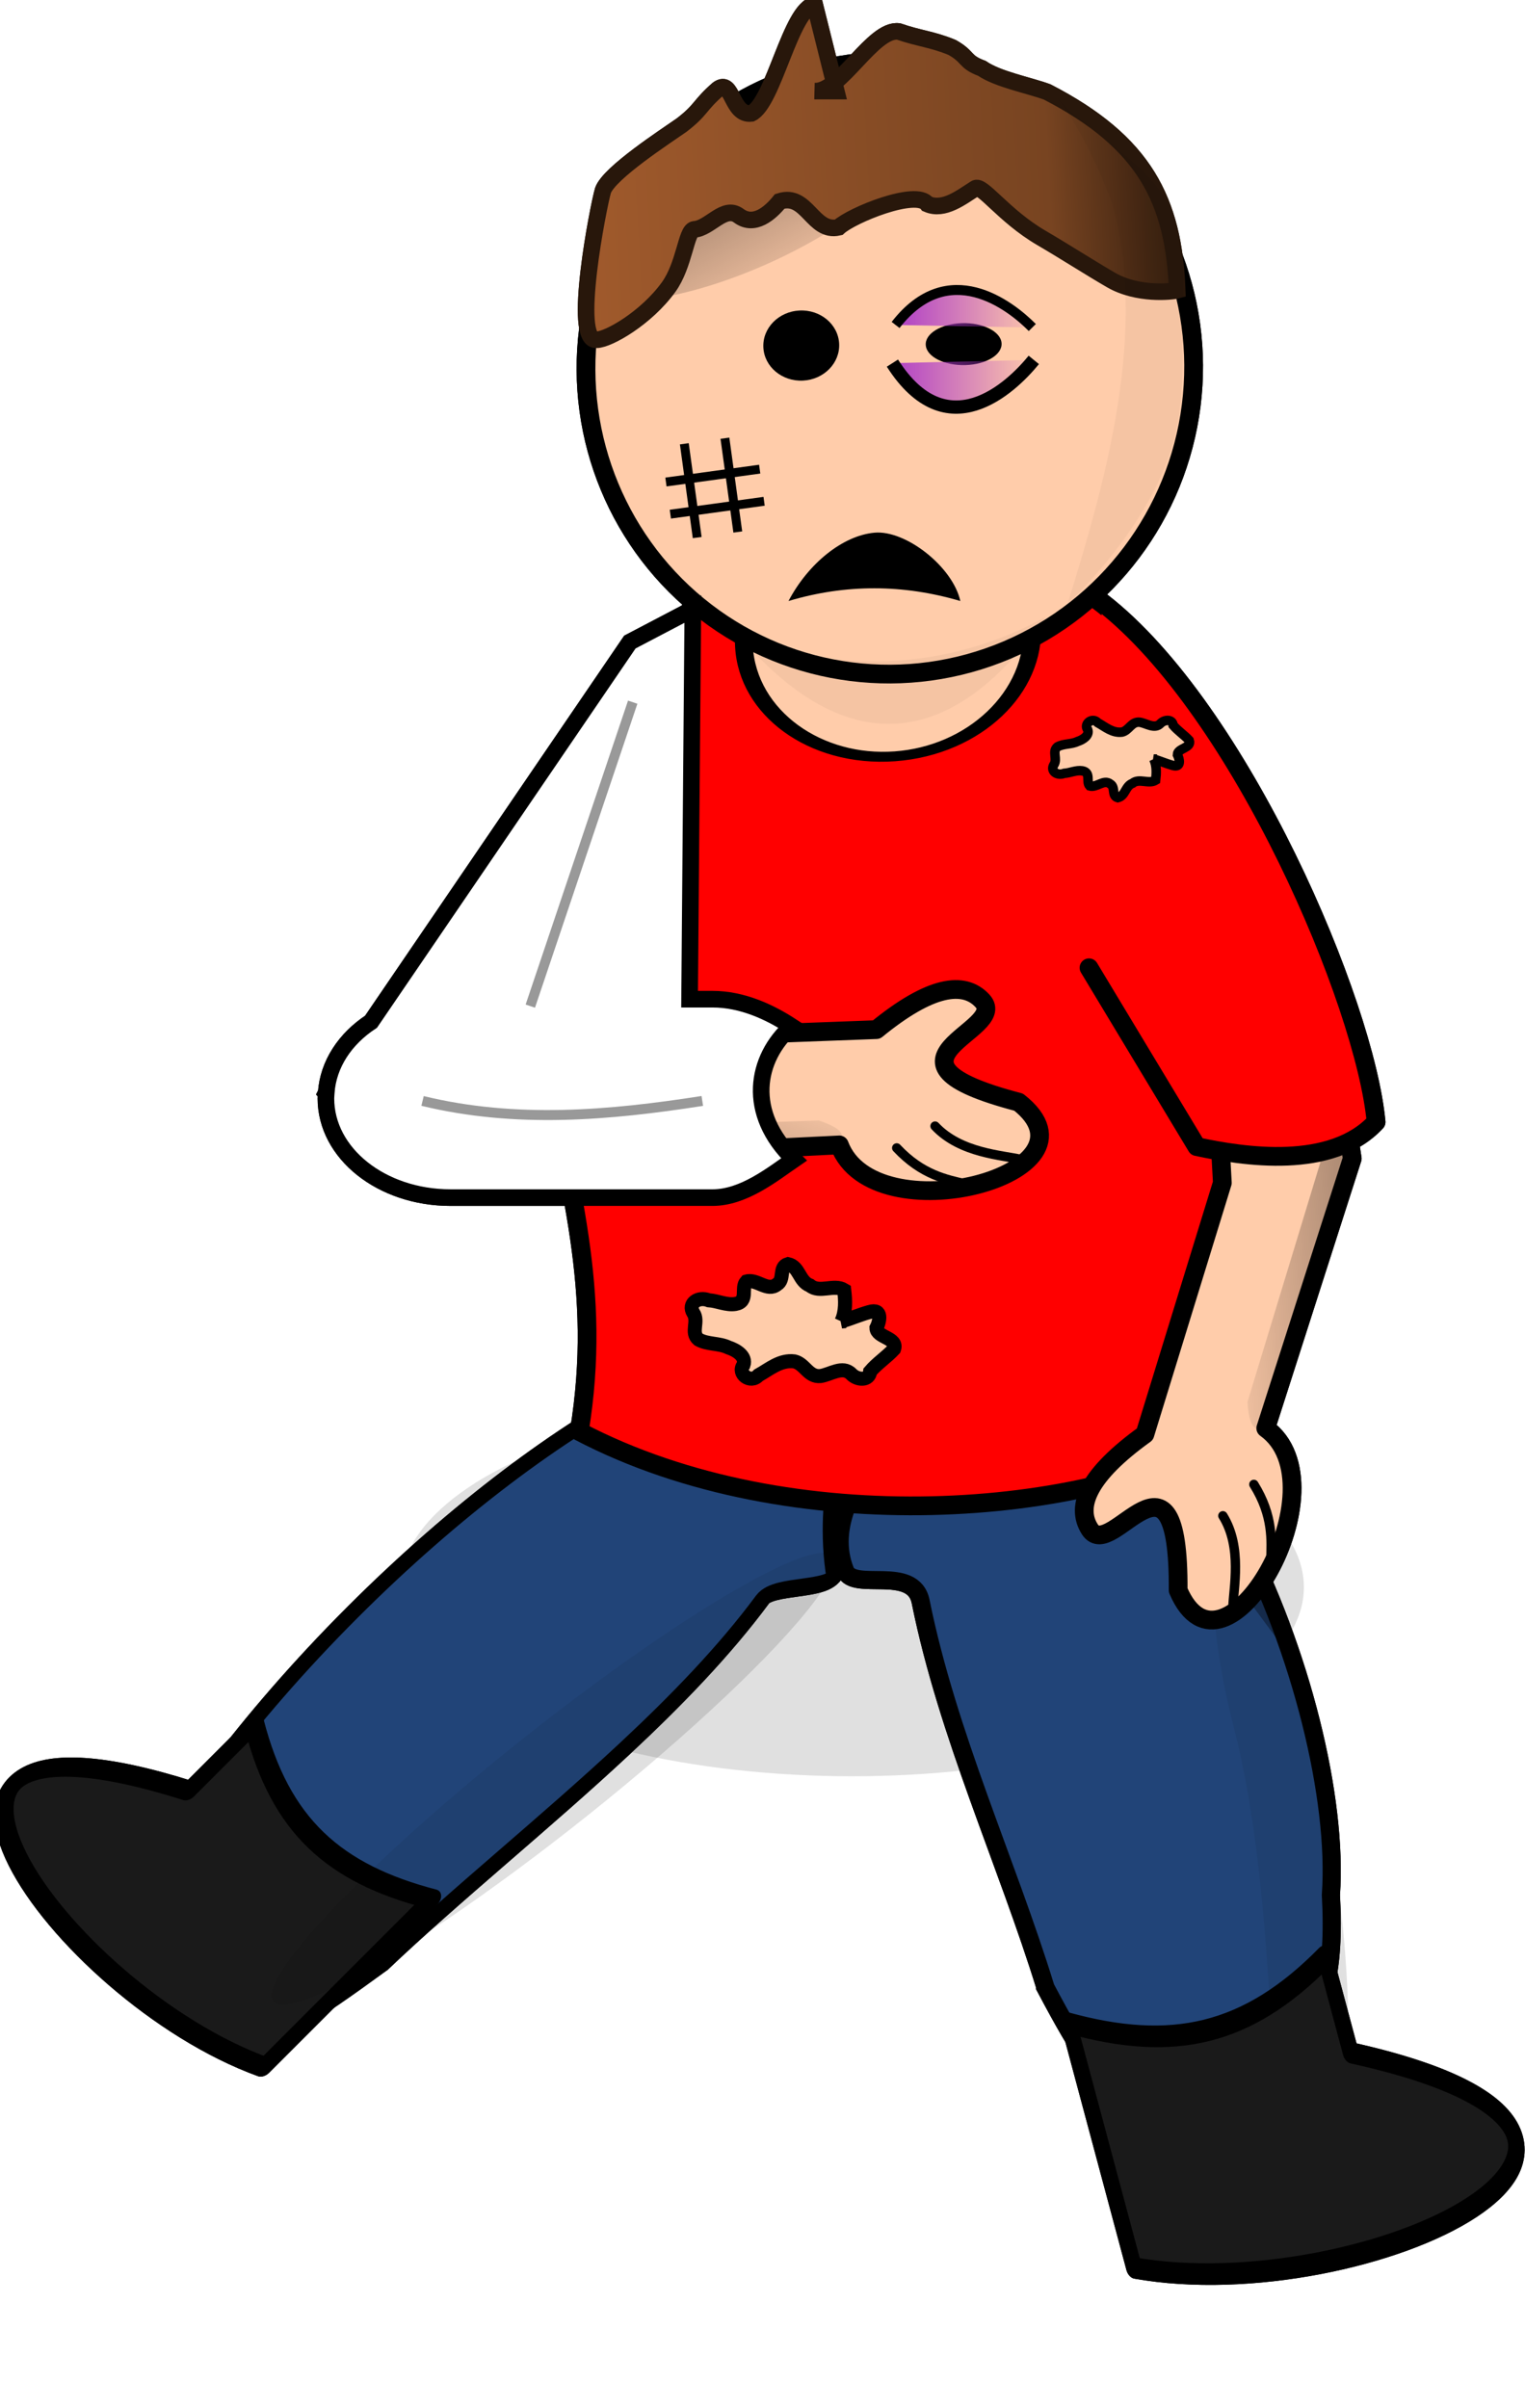 <?xml version="1.0" encoding="UTF-8" standalone="no"?>
<!-- Created with Inkscape (http://www.inkscape.org/) -->

<svg
   xmlns:dc="http://purl.org/dc/elements/1.1/"
   xmlns:cc="http://creativecommons.org/ns#"
   xmlns:rdf="http://www.w3.org/1999/02/22-rdf-syntax-ns#"
   xmlns:svg="http://www.w3.org/2000/svg"
   xmlns="http://www.w3.org/2000/svg"
   xmlns:xlink="http://www.w3.org/1999/xlink"
   xmlns:sodipodi="http://sodipodi.sourceforge.net/DTD/sodipodi-0.dtd"
   xmlns:inkscape="http://www.inkscape.org/namespaces/inkscape"
   width="30.361mm"
   height="47.921mm"
   viewBox="0 0 30.361 47.921"
   version="1.1"
   id="svg2171"
   inkscape:version="0.92.3 (2405546, 2018-03-11)"
   sodipodi:docname="beat_up_guy.svg">
  <defs
     id="defs2165">
    <filter
       inkscape:collect="always"
       id="filter11106"
       x="-0.038"
       width="1.077"
       y="-0.103"
       height="1.205">
      <feGaussianBlur
         inkscape:collect="always"
         stdDeviation="1.539"
         id="feGaussianBlur11108" />
    </filter>
    <linearGradient
       inkscape:collect="always"
       xlink:href="#linearGradient4157-7"
       id="linearGradient30452"
       gradientUnits="userSpaceOnUse"
       gradientTransform="matrix(1.011,-0.472,0.768,0.622,-232.59,823.298)"
       x1="181.25"
       y1="278.875"
       x2="211.75"
       y2="305.625" />
    <linearGradient
       inkscape:collect="always"
       id="linearGradient4157-7">
      <stop
         style="stop-color:#000000;stop-opacity:0"
         offset="0"
         id="stop4159-2" />
      <stop
         style="stop-color:#000000;stop-opacity:0.4"
         offset="1"
         id="stop4161-7" />
    </linearGradient>
    <filter
       inkscape:collect="always"
       id="filter11100"
       x="-0.183"
       width="1.366"
       y="-0.036"
       height="1.072">
      <feGaussianBlur
         inkscape:collect="always"
         stdDeviation="1.01"
         id="feGaussianBlur11102" />
    </filter>
    <linearGradient
       inkscape:collect="always"
       xlink:href="#linearGradient7335-1-7"
       id="linearGradient30454"
       gradientUnits="userSpaceOnUse"
       gradientTransform="matrix(0.718,0.262,-0.321,0.586,166.768,30.122)"
       x1="97.75"
       y1="271.125"
       x2="119.5"
       y2="261.25" />
    <linearGradient
       id="linearGradient7335-1-7"
       inkscape:collect="always">
      <stop
         id="stop7337-9-2"
         offset="0"
         style="stop-color:#000000;stop-opacity:0.498" />
      <stop
         id="stop7339-9-4"
         offset="1"
         style="stop-color:#000000;stop-opacity:0" />
    </linearGradient>
    <linearGradient
       inkscape:collect="always"
       xlink:href="#linearGradient6114-6"
       id="linearGradient30480"
       gradientUnits="userSpaceOnUse"
       gradientTransform="matrix(0.469,0.611,-0.79,0.605,256.281,542.889)"
       x1="209.776"
       y1="251.499"
       x2="229.279"
       y2="255.403" />
    <linearGradient
       id="linearGradient6114-6"
       inkscape:collect="always">
      <stop
         id="stop6116-5"
         offset="0"
         style="stop-color:#000000;stop-opacity:0.4" />
      <stop
         id="stop6118-9"
         offset="1"
         style="stop-color:#000000;stop-opacity:0" />
    </linearGradient>
    <filter
       inkscape:collect="always"
       id="filter11096">
      <feGaussianBlur
         inkscape:collect="always"
         stdDeviation="0.58"
         id="feGaussianBlur11098" />
    </filter>
    <linearGradient
       inkscape:collect="always"
       xlink:href="#linearGradient6177-0-7"
       id="linearGradient30482"
       gradientUnits="userSpaceOnUse"
       gradientTransform="matrix(-0.918,-0.046,-0.045,0.94,283.842,709.624)"
       x1="87.749"
       y1="123.44"
       x2="149.122"
       y2="129.94" />
    <linearGradient
       inkscape:collect="always"
       id="linearGradient6177-0-7">
      <stop
         style="stop-color:#28170b;stop-opacity:1"
         offset="0"
         id="stop6179-3-1" />
      <stop
         id="stop6181-4-7"
         offset="0.241"
         style="stop-color:#784421;stop-opacity:1" />
      <stop
         style="stop-color:#a05a2c;stop-opacity:1"
         offset="1"
         id="stop6183-6-1" />
    </linearGradient>
    <filter
       inkscape:collect="always"
       id="filter11092"
       x="-0.15"
       width="1.299"
       y="-0.038"
       height="1.075">
      <feGaussianBlur
         inkscape:collect="always"
         stdDeviation="0.736"
         id="feGaussianBlur11094" />
    </filter>
    <linearGradient
       y2="188.181"
       x2="623.781"
       y1="188.181"
       x1="613.25"
       gradientTransform="matrix(1.373,0,0,1.587,-673.108,546.503)"
       gradientUnits="userSpaceOnUse"
       id="linearGradient12068"
       xlink:href="#linearGradient4130"
       inkscape:collect="always" />
    <linearGradient
       inkscape:collect="always"
       id="linearGradient4130">
      <stop
         style="stop-color:#ab37c8;stop-opacity:1;"
         offset="0"
         id="stop4132" />
      <stop
         style="stop-color:#ab37c8;stop-opacity:0;"
         offset="1"
         id="stop4134" />
    </linearGradient>
    <linearGradient
       inkscape:collect="always"
       xlink:href="#linearGradient4130"
       id="linearGradient4138"
       x1="612.562"
       y1="181.994"
       x2="623.097"
       y2="181.994"
       gradientUnits="userSpaceOnUse"
       gradientTransform="matrix(1.328,0,0,1.262,-644.004,608.54)" />
    <filter
       inkscape:collect="always"
       id="filter11177"
       x="-0.04"
       width="1.081"
       y="-0.117"
       height="1.235">
      <feGaussianBlur
         inkscape:collect="always"
         stdDeviation="0.557"
         id="feGaussianBlur11179" />
    </filter>
    <filter
       inkscape:collect="always"
       id="filter12041">
      <feGaussianBlur
         inkscape:collect="always"
         stdDeviation="0.344"
         id="feGaussianBlur12043" />
    </filter>
    <filter
       inkscape:collect="always"
       id="filter12025"
       x="-0.119"
       width="1.238"
       y="-0.04"
       height="1.08">
      <feGaussianBlur
         inkscape:collect="always"
         stdDeviation="0.499"
         id="feGaussianBlur12027" />
    </filter>
    <linearGradient
       inkscape:collect="always"
       xlink:href="#linearGradient7335-1-7"
       id="linearGradient2913"
       gradientUnits="userSpaceOnUse"
       gradientTransform="matrix(0.718,0.262,-0.321,0.586,166.768,30.122)"
       x1="97.75"
       y1="271.125"
       x2="119.5"
       y2="261.25" />
    <linearGradient
       inkscape:collect="always"
       xlink:href="#linearGradient4157-7"
       id="linearGradient3653"
       gradientUnits="userSpaceOnUse"
       gradientTransform="matrix(1.011,-0.472,0.768,0.622,-232.59,823.298)"
       x1="181.25"
       y1="278.875"
       x2="211.75"
       y2="305.625" />
    <linearGradient
       inkscape:collect="always"
       xlink:href="#linearGradient7335-1-7"
       id="linearGradient3655"
       gradientUnits="userSpaceOnUse"
       gradientTransform="matrix(0.718,0.262,-0.321,0.586,166.768,30.122)"
       x1="97.75"
       y1="271.125"
       x2="119.5"
       y2="261.25" />
    <linearGradient
       inkscape:collect="always"
       xlink:href="#linearGradient7335-1-7"
       id="linearGradient3657"
       gradientUnits="userSpaceOnUse"
       gradientTransform="matrix(0.718,0.262,-0.321,0.586,166.768,30.122)"
       x1="97.75"
       y1="271.125"
       x2="119.5"
       y2="261.25" />
    <linearGradient
       inkscape:collect="always"
       xlink:href="#linearGradient6114-6"
       id="linearGradient3659"
       gradientUnits="userSpaceOnUse"
       gradientTransform="matrix(0.469,0.611,-0.79,0.605,256.281,542.889)"
       x1="209.776"
       y1="251.499"
       x2="229.279"
       y2="255.403" />
    <linearGradient
       inkscape:collect="always"
       xlink:href="#linearGradient6177-0-7"
       id="linearGradient3661"
       gradientUnits="userSpaceOnUse"
       gradientTransform="matrix(-0.918,-0.046,-0.045,0.94,283.842,709.624)"
       x1="87.749"
       y1="123.44"
       x2="149.122"
       y2="129.94" />
    <linearGradient
       inkscape:collect="always"
       xlink:href="#linearGradient4130"
       id="linearGradient3663"
       gradientUnits="userSpaceOnUse"
       gradientTransform="matrix(1.373,0,0,1.587,-673.108,546.503)"
       x1="613.25"
       y1="188.181"
       x2="623.781"
       y2="188.181" />
    <linearGradient
       inkscape:collect="always"
       xlink:href="#linearGradient4130"
       id="linearGradient3665"
       gradientUnits="userSpaceOnUse"
       gradientTransform="matrix(1.328,0,0,1.262,-644.004,608.54)"
       x1="612.562"
       y1="181.994"
       x2="623.097"
       y2="181.994" />
  </defs>
  <sodipodi:namedview
     id="base"
     pagecolor="#ffffff"
     bordercolor="#666666"
     borderopacity="1.0"
     inkscape:pageopacity="0.0"
     inkscape:pageshadow="2"
     inkscape:zoom="2.8"
     inkscape:cx="12.156075"
     inkscape:cy="86.829767"
     inkscape:document-units="mm"
     inkscape:current-layer="layer1"
     showgrid="false"
     inkscape:window-width="1920"
     inkscape:window-height="1172"
     inkscape:window-x="1600"
     inkscape:window-y="0"
     inkscape:window-maximized="1"
     fit-margin-top="0"
     fit-margin-left="0"
     fit-margin-right="0"
     fit-margin-bottom="0" />
  <g
     inkscape:label="Layer 1"
     inkscape:groupmode="layer"
     id="layer1"
     transform="translate(-54.596,-193.505)">
    <g
       transform="matrix(0.215,0,0,0.215,36.1,19.635)"
       id="g30374">
      <ellipse
         ry="18"
         rx="48.25"
         cy="330"
         cx="217.25"
         transform="matrix(-0.867,0,3.1505632e-8,0.972,353.287,634.857)"
         id="path30376"
         style="display:inline;opacity:0.25;fill:#000000;fill-opacity:1;stroke:none;filter:url(#filter11106)" />
      <g
         id="g11110"
         transform="matrix(0.601,0.601,-0.827,0.827,838.85,79.315)">
        <path
           sodipodi:nodetypes="csssccssc"
           id="path30498"
           d="m 161.245,984.55 c -3.014,14.03 -3.59,10.402 -11.055,10.402 -7.674,0 -13.903,3.078 -16.802,-11.59 -1.011,-5.117 -1.573,-10.773 -1.573,-16.72 0,-22.992 8.391,-41.631 18.742,-41.631 5.488,3.448 7.894,8.426 15.538,12.461 0.777,1.335 -3.987,3.979 -3.68,5.475 1.032,5.026 1.147,10.503 0.877,16.085 -0.419,8.687 -1.77,17.628 -2.047,25.517 z"
           style="fill:#214478;fill-opacity:1;stroke:#000000;stroke-width:1.633"
           inkscape:connector-curvature="0" />
        <g
           id="g30408"
           transform="matrix(1.136,0,0,1.136,-63.756,647.862)"
           style="fill:#1a1a1a;fill-opacity:1">
          <path
             sodipodi:nodetypes="cccccc"
             id="path30410"
             d="m 173.127,290.983 v 6.5 c -31.326,11.805 4.902,16.347 23.824,9.905 v -6.367 -10.188 c -8.364,3.566 -15.225,3.837 -23.824,0.15 z"
             style="display:inline;fill:#1a1a1a;fill-opacity:1;fill-rule:nonzero;stroke:#000000;stroke-width:1.533;stroke-linecap:round;stroke-linejoin:round;stroke-miterlimit:4;stroke-dasharray:none;stroke-dashoffset:0;stroke-opacity:1"
             inkscape:connector-curvature="0" />
        </g>
      </g>
      <path
         inkscape:connector-curvature="0"
         sodipodi:nodetypes="csccssc"
         id="path30505"
         d="m 182.849,992.698 c 6.671,12.591 6.33,8.965 13.949,6.923 7.832,-2.099 13.27,-0.704 12.47,-15.522 1.276,-17.941 -13.63,-54.705 -30.765,-51.256 -4.528,3.96 -17.451,13.139 -14.212,21.256 0.778,1.949 6.298,-0.581 6.99,2.852 2.48,12.293 7.964,24.065 11.568,35.746 z"
         style="fill:#214478;fill-opacity:1;stroke:#000000;stroke-width:1.682" />
      <path
         inkscape:connector-curvature="0"
         sodipodi:nodetypes="cccccc"
         id="path30380"
         d="m 167.405,858.084 c -20.912,1.156 -32.127,22.3 -31.095,47.197 2.321,13.306 5.535,22.612 3.358,35.918 19.696,10.323 47.425,7.827 59.886,0.483 -3.132,-1.908 -0.775,-1.445 5.145,-40.589 -1.032,-24.897 -16.382,-44.165 -37.294,-43.009 z"
         style="fill:#ff0000;fill-opacity:1;fill-rule:nonzero;stroke:#000000;stroke-width:1.736;stroke-linecap:round;stroke-linejoin:round;stroke-miterlimit:4;stroke-dashoffset:0;stroke-opacity:1" />
      <path
         transform="matrix(0.008,0.623,0.295,0.755,106.476,597.591)"
         style="display:inline;opacity:0.25;fill:#000000;fill-opacity:1;stroke:none;filter:url(#filter11106)"
         d="m 265.5,330 c 0,9.941 -21.602,18 -48.25,18 -26.648,0 -37.525,-17.315 -37.525,-27.256 0,-9.941 28.365,-22.479 37.525,-8.744 9.456,14.178 48.25,8.059 48.25,18 z"
         id="path11171"
         inkscape:connector-curvature="0"
         sodipodi:nodetypes="sssss" />
      <path
         inkscape:connector-curvature="0"
         sodipodi:nodetypes="cccccc"
         id="path30382"
         d="m 195.143,947.223 3.313,5.293 7.713,10.449 c -11.019,-17.912 -1.997,-45.019 1.099,-61.561 -0.657,-8.973 -0.538,-9.05 -3.969,-15.214 1.043,7.178 -8.747,46.372 -8.156,61.033 z"
         style="fill:url(#linearGradient3653);fill-rule:evenodd;stroke:none;filter:url(#filter11100)" />
      <g
         transform="matrix(0.394,-1.066,1.066,0.394,-150.236,998.447)"
         id="g30384">
        <path
           inkscape:connector-curvature="0"
           style="fill:#ffccaa;fill-opacity:1;fill-rule:evenodd;stroke:#000000;stroke-width:1.528;stroke-linecap:round;stroke-linejoin:round;stroke-opacity:1"
           d="m 156.459,202.643 -0.588,9.717 9.051,21.231 c -6.016,5.221 5.427,21.54 8.331,12.49 -1.313,-13.354 5.205,-2.686 6.714,-5.616 1.026,-1.992 -0.308,-4.428 -5.19,-7.296 l -8.179,-19.817 -0.294,-7.718 c -3.341,-1.228 -7.501,-1.01 -9.843,-2.991 z"
           id="path30386"
           sodipodi:nodetypes="ccccsccccc" />
        <path
           inkscape:connector-curvature="0"
           style="fill:url(#linearGradient3655);fill-rule:evenodd;stroke:none"
           d="m 156.744,202.347 -0.81,10.037 8.684,21.032 c 0.81,0.169 1.664,0.733 1.596,-2.078 l -7.726,-18.901 0.138,-8.613 z"
           id="path30388"
           sodipodi:nodetypes="ccccccc" />
        <path
           inkscape:connector-curvature="0"
           style="fill:none;stroke:#000000;stroke-width:0.764px;stroke-linecap:round;stroke-linejoin:round;stroke-opacity:1"
           d="m 168.938,247.875 c -0.179,-1.516 -1.238,-4.782 0.125,-7.5"
           id="path30390"
           sodipodi:nodetypes="cc" />
        <path
           inkscape:connector-curvature="0"
           sodipodi:nodetypes="cc"
           id="path30392"
           d="m 165.5,244.312 c -0.179,-1.516 -0.551,-3.532 0.812,-6.25"
           style="fill:none;stroke:#000000;stroke-width:0.764px;stroke-linecap:round;stroke-linejoin:round;stroke-opacity:1" />
      </g>
      <g
         id="g30484"
         transform="matrix(-1.131,0.105,0.105,1.131,365.236,659.388)">
        <path
           inkscape:connector-curvature="0"
           sodipodi:nodetypes="ccccsccccc"
           id="path30486"
           d="m 156.459,202.643 -0.588,9.717 9.051,21.231 c -6.016,5.221 5.427,21.54 8.331,12.49 -1.313,-13.354 5.205,-2.686 6.714,-5.616 1.026,-1.992 -0.308,-4.428 -5.19,-7.296 l -8.179,-19.817 -0.294,-7.718 c -3.341,-1.228 -7.501,-1.01 -9.843,-2.991 z"
           style="fill:#ffccaa;fill-opacity:1;fill-rule:evenodd;stroke:#000000;stroke-width:1.528;stroke-linecap:round;stroke-linejoin:round;stroke-opacity:1" />
        <path
           inkscape:connector-curvature="0"
           sodipodi:nodetypes="ccccccc"
           id="path30488"
           d="m 156.744,202.347 -0.81,10.037 8.684,21.032 c 0.81,0.169 1.664,0.733 1.596,-2.078 l -7.726,-18.901 0.138,-8.613 z"
           style="fill:url(#linearGradient3657);fill-rule:evenodd;stroke:none" />
        <path
           inkscape:connector-curvature="0"
           sodipodi:nodetypes="cc"
           id="path30490"
           d="m 168.938,247.875 c -0.179,-1.516 -1.238,-4.782 0.125,-7.5"
           style="fill:none;stroke:#000000;stroke-width:0.764px;stroke-linecap:round;stroke-linejoin:round;stroke-opacity:1" />
        <path
           inkscape:connector-curvature="0"
           style="fill:none;stroke:#000000;stroke-width:0.764px;stroke-linecap:round;stroke-linejoin:round;stroke-opacity:1"
           d="m 165.5,244.312 c -0.179,-1.516 -0.551,-3.532 0.812,-6.25"
           id="path30492"
           sodipodi:nodetypes="cc" />
      </g>
      <path
         inkscape:connector-curvature="0"
         style="fill:#ff0000;fill-opacity:1;fill-rule:nonzero;stroke:#000000;stroke-width:1.736;stroke-linecap:round;stroke-linejoin:round;stroke-miterlimit:4;stroke-dashoffset:0;stroke-opacity:1"
         d="m 186.869,898.278 9.977,16.553 c 4.359,0.933 12.462,2.19 16.606,-2.279 -1.006,-10.939 -12.523,-38.129 -25.38,-48.106"
         id="path30494"
         sodipodi:nodetypes="cccs"
         clip-path="none" />
      <ellipse
         ry="30.25"
         rx="45.25"
         cy="301.25"
         cx="167.75"
         style="display:inline;fill:#ffccaa;fill-opacity:1;fill-rule:nonzero;stroke:#000000;stroke-width:3.707;stroke-linecap:round;stroke-linejoin:round;stroke-miterlimit:4;stroke-dasharray:none;stroke-dashoffset:0;stroke-opacity:1"
         id="path15503-2"
         transform="matrix(-0.014,-0.246,-0.441,0.032,303.457,899.2)" />
      <g
         id="g30469"
         transform="translate(-1.183,-0.987)">
        <ellipse
           ry="29.698"
           rx="29.345"
           cy="126.433"
           cx="124.804"
           style="display:inline;fill:#ffccaa;fill-opacity:1;fill-rule:nonzero;stroke:#000000;stroke-width:1.814;stroke-linecap:round;stroke-linejoin:round;stroke-miterlimit:4;stroke-dasharray:none;stroke-dashoffset:0;stroke-opacity:1"
           id="path30396"
           transform="matrix(0.951,0.12,-0.12,0.948,66.09,708.873)" />
        <ellipse
           ry="4.331"
           rx="4.685"
           cy="146.144"
           cx="109.16"
           style="fill:#000000;fill-opacity:1;fill-rule:nonzero;stroke:none"
           id="path30398"
           transform="matrix(0.749,-0.037,0.037,0.749,74.238,736.248)" />
        <path
           inkscape:connector-curvature="0"
           sodipodi:nodetypes="ccc"
           id="path30400"
           d="m 172.66,822.459 c -4.285,9.967 -28.432,18.596 -31.349,13.579 15.177,-11.758 21.097,-11.574 31.349,-13.579 z"
           style="display:inline;fill:url(#linearGradient3659);fill-opacity:1;fill-rule:nonzero;stroke:none;filter:url(#filter11096)" />
        <path
           inkscape:connector-curvature="0"
           style="display:inline;fill:url(#linearGradient3661);fill-rule:evenodd;stroke:#28170b;stroke-width:1.537;stroke-linecap:butt;stroke-linejoin:miter;stroke-miterlimit:4;stroke-dasharray:none;stroke-opacity:1"
           d="m 162.653,810.115 c -2.222,0.36 -3.803,9.068 -5.874,10.069 -1.862,0.222 -1.73,-3.272 -3.097,-2.237 -1.742,1.524 -1.496,1.893 -3.352,3.316 -1.447,1.016 -6.719,4.429 -7.282,6.051 -0.4,1.316 -2.93,14.116 -0.573,13.818 1.078,-0.011 4.581,-2.005 6.65,-4.874 1.471,-2.039 1.617,-5.205 2.352,-5.339 1.474,-0.089 2.787,-2.283 4.151,-1.258 1.415,1.042 2.9,-0.235 3.789,-1.339 2.537,-0.803 3.042,2.952 5.447,2.403 1.217,-1.125 7.208,-3.563 8.22,-2.154 1.542,0.667 3.168,-0.649 4.419,-1.434 0.621,-0.478 2.618,2.512 6.136,4.566 2.199,1.284 4.446,2.737 6.46,3.904 2.442,1.414 5.6,1.085 6.122,0.941 -0.33,-8.295 -3.004,-13.69 -12.037,-18.351 -1.677,-0.62 -4.565,-1.161 -6.05,-2.184 -1.682,-0.632 -1.163,-1.035 -2.754,-1.936 -1.844,-0.764 -3.08,-0.828 -4.958,-1.479 -2.374,-0.308 -5.378,5.647 -7.771,5.519 l 2,-10e-6 z"
           id="path30402"
           sodipodi:nodetypes="ccccccsccccccsscccccccc" />
        <path
           inkscape:connector-curvature="0"
           style="display:inline;opacity:0.2;fill:#000000;fill-opacity:1;fill-rule:nonzero;stroke:none;filter:url(#filter11092)"
           d="m 184.986,818.559 c 3.016,3.699 9.474,6.38 11.103,11.583 0.579,1.848 0.786,3.972 0.663,6.356 -0.175,3.379 0.198,6.984 -0.242,10.483 -0.491,7.311 -6.107,14.428 -10.458,18.637 3.537,-11.366 7.465,-25.149 4.145,-37.126 -1.145,-3.024 -2.889,-6.898 -5.21,-9.932 z"
           id="path30406"
           sodipodi:nodetypes="csscccc" />
        <use
           x="0"
           y="0"
           xlink:href="#path4505"
           id="use30414"
           transform="translate(17.113,2.561)"
           width="799.998"
           height="352" />
        <path
           inkscape:connector-curvature="0"
           sodipodi:nodetypes="cscc"
           id="path30416"
           d="m 176.136,865.315 c -0.699,-3.166 -5.057,-6.59 -7.955,-6.323 -2.927,0.27 -6.118,2.833 -7.955,6.323 5.303,-1.581 10.606,-1.558 15.909,0 z"
           style="display:inline;fill:#000000;fill-opacity:1;fill-rule:nonzero;stroke:none" />
        <ellipse
           ry="4.331"
           rx="4.685"
           cy="146.144"
           cx="109.16"
           transform="matrix(0.749,-0.022,0.037,0.448,89.277,778.467)"
           id="path11061"
           style="fill:#000000;fill-opacity:1;fill-rule:nonzero;stroke:none" />
        <path
           sodipodi:nodetypes="cc"
           id="path4108"
           d="m 169.849,843.296 c 5.032,7.899 10.946,2.332 13.091,-0.298"
           style="display:inline;fill:url(#linearGradient3663);fill-opacity:1;fill-rule:evenodd;stroke:#000000;stroke-width:1.23;stroke-linecap:butt;stroke-linejoin:miter;stroke-opacity:1"
           inkscape:connector-curvature="0" />
        <path
           style="display:inline;fill:url(#linearGradient3665);fill-opacity:1;fill-rule:evenodd;stroke:#000000;stroke-width:0.922;stroke-linecap:butt;stroke-linejoin:miter;stroke-opacity:1"
           d="m 170.143,839.765 c 4.866,-6.282 10.584,-1.855 12.658,0.237"
           id="path4118"
           sodipodi:nodetypes="cc"
           inkscape:connector-curvature="0" />
      </g>
      <use
         height="352"
         width="799.998"
         transform="matrix(-1,0,0,1,340.311,-42)"
         id="use30412"
         xlink:href="#g14374"
         y="0"
         x="0"
         style="fill:#28170b;fill-opacity:1" />
      <g
         style="display:inline"
         transform="matrix(1.253,-0.172,0.172,1.253,-661.213,803.659)"
         id="g9685">
        <path
           inkscape:connector-curvature="0"
           id="path4034"
           d="m 635.225,125.876 h -6.928"
           style="fill:none;stroke:#000000;stroke-width:0.651;stroke-linecap:butt;stroke-linejoin:miter;stroke-miterlimit:4;stroke-dasharray:none;stroke-opacity:1" />
        <path
           inkscape:connector-curvature="0"
           style="fill:none;stroke:#000000;stroke-width:0.651;stroke-linecap:butt;stroke-linejoin:miter;stroke-miterlimit:4;stroke-dasharray:none;stroke-opacity:1"
           d="m 630.011,123.287 v 6.928"
           id="path4069" />
        <path
           inkscape:connector-curvature="0"
           id="path4071"
           d="m 633.011,123.287 v 6.928"
           style="fill:none;stroke:#000000;stroke-width:0.651;stroke-linecap:butt;stroke-linejoin:miter;stroke-miterlimit:4;stroke-dasharray:none;stroke-opacity:1" />
        <path
           inkscape:connector-curvature="0"
           style="fill:none;stroke:#000000;stroke-width:0.651;stroke-linecap:butt;stroke-linejoin:miter;stroke-miterlimit:4;stroke-dasharray:none;stroke-opacity:1"
           d="m 635.225,128.251 h -6.928"
           id="path4073" />
      </g>
      <path
         inkscape:connector-curvature="0"
         id="path8870"
         d="m 163.942,931.018 c 0.425,-0.925 0.372,-1.941 0.26,-2.911 -0.957,-0.581 -2.281,0.323 -3.168,-0.418 -1.028,-0.38 -0.965,-1.748 -2.042,-1.981 -0.885,0.267 -0.263,1.436 -1.02,1.882 -0.893,0.712 -1.852,-0.549 -2.828,-0.269 -0.543,0.592 0.242,1.853 -1.017,2.076 -0.852,0.131 -1.641,-0.291 -2.477,-0.344 -0.979,-0.386 -1.954,0.316 -1.42,1.175 0.539,0.799 -0.291,1.808 0.484,2.46 0.831,0.469 1.906,0.317 2.767,0.737 0.76,0.248 1.668,0.828 1.392,1.622 -0.608,0.789 0.649,1.78 1.39,0.949 1.012,-0.558 2.009,-1.453 3.325,-1.283 0.979,0.225 1.281,1.469 2.417,1.356 0.915,-0.132 2.045,-0.999 2.844,-0.193 0.556,0.591 1.673,0.652 1.756,-0.228 0.645,-0.761 1.533,-1.339 2.211,-2.075 0.373,-1.064 -1.616,-1.05 -1.627,-1.956 0.302,-0.592 0.596,-1.848 -0.665,-1.472 -0.88,0.247 -1.712,0.604 -2.584,0.873 z"
         style="display:inline;fill:#ffccaa;fill-opacity:1;fill-rule:evenodd;stroke:#000000;stroke-width:1.302;stroke-linecap:butt;stroke-linejoin:miter;stroke-opacity:1" />
      <path
         inkscape:connector-curvature="0"
         sodipodi:nodetypes="ccc"
         id="path15505-5"
         d="m 144.646,200.112 c 12.983,16.263 24.603,11.224 33.196,-0.748 -10.337,5.47 -23.037,5.953 -33.196,0.748 z"
         style="display:inline;opacity:0.2;fill:#000000;fill-rule:evenodd;stroke:none;filter:url(#filter11177)"
         transform="matrix(0.868,-0.016,0.016,0.868,25.254,695.622)" />
      <path
         style="display:inline;fill:#ffccaa;fill-opacity:1;fill-rule:evenodd;stroke:#000000;stroke-width:0.878;stroke-linecap:butt;stroke-linejoin:miter;stroke-opacity:1"
         d="m 192.866,878.955 c 0.286,0.624 0.251,1.309 0.175,1.963 -0.646,0.392 -1.538,-0.218 -2.136,0.282 -0.694,0.257 -0.651,1.179 -1.378,1.336 -0.597,-0.18 -0.178,-0.969 -0.688,-1.269 -0.602,-0.48 -1.249,0.37 -1.907,0.182 -0.366,-0.399 0.163,-1.25 -0.686,-1.4 -0.575,-0.088 -1.107,0.196 -1.671,0.232 -0.66,0.261 -1.318,-0.213 -0.958,-0.793 0.363,-0.539 -0.196,-1.219 0.326,-1.659 0.56,-0.316 1.285,-0.214 1.866,-0.497 0.513,-0.167 1.125,-0.558 0.939,-1.094 -0.41,-0.532 0.438,-1.2 0.938,-0.64 0.682,0.376 1.355,0.98 2.242,0.865 0.66,-0.152 0.864,-0.99 1.63,-0.914 0.617,0.089 1.38,0.674 1.918,0.13 0.375,-0.398 1.128,-0.44 1.185,0.153 0.435,0.513 1.034,0.903 1.491,1.4 0.252,0.718 -1.09,0.708 -1.097,1.319 0.204,0.399 0.402,1.246 -0.448,0.993 -0.593,-0.167 -1.155,-0.407 -1.742,-0.589 z"
         id="path11104"
         inkscape:connector-curvature="0" />
      <g
         id="g11164"
         transform="rotate(-180,233.658,982.915)">
        <g
           style="fill:#1a1a1a;fill-opacity:1"
           transform="matrix(0.933,-0.25,-0.344,-1.283,197.347,1391.708)"
           id="g30408-8">
          <path
             inkscape:connector-curvature="0"
             style="display:inline;fill:#1a1a1a;fill-opacity:1;fill-rule:nonzero;stroke:#000000;stroke-width:1.533;stroke-linecap:round;stroke-linejoin:round;stroke-miterlimit:4;stroke-dasharray:none;stroke-dashoffset:0;stroke-opacity:1"
             d="m 172.693,290.348 0.002,6.935 c -33.389,12.59 5.232,17.443 25.401,10.573 l -0.002,-6.794 -0.004,-10.87 c -8.915,3.804 -16.229,4.091 -25.397,0.155 z"
             id="path30410-6"
             sodipodi:nodetypes="cccccc" />
        </g>
      </g>
      <ellipse
         ry="18"
         rx="48.25"
         cy="330"
         cx="217.25"
         style="display:inline;opacity:0.25;fill:#000000;fill-opacity:1;stroke:none;filter:url(#filter11106)"
         id="path11169"
         transform="matrix(-0.512,0.355,-0.462,0.666,400.95,676.437)" />
      <g
         transform="matrix(0.942,0,0,0.942,-423.559,661.916)"
         style="display:inline"
         id="g11993">
        <path
           inkscape:connector-curvature="0"
           id="rect4140"
           d="m 602.88,218.91 -25.443,37.309 c -2.549,1.675 -4.207,4.159 -4.406,6.969 L 573,263.25 c 0.01,0.012 0.021,0.02 0.031,0.031 -0.009,0.157 -0.031,0.31 -0.031,0.469 0,5.405 5.467,9.75 12.25,9.75 H 611 c 3.069,0 5.868,-2.275 8.014,-3.749 -4.738,-4.569 -3.775,-9.933 -0.235,-13.082 -2.113,-1.38 -4.821,-2.668 -7.779,-2.668 h -2.25 l 0.318,-38.335 z"
           style="fill:#ffffff;fill-opacity:1;stroke:#000000;stroke-width:1.633;stroke-miterlimit:4;stroke-dasharray:none;stroke-opacity:1"
           sodipodi:nodetypes="cccccsssccsccc" />
        <path
           inkscape:connector-curvature="0"
           id="path3845"
           d="m 582.5,264 c 9.167,2.228 18.333,1.429 27.5,0"
           style="fill:none;stroke:#999999;stroke-width:0.98;stroke-linecap:butt;stroke-linejoin:miter;stroke-opacity:1;filter:url(#filter12041)"
           transform="translate(-8.6936626e-7,-3.2991119e-6)"
           sodipodi:nodetypes="cc" />
        <path
           inkscape:connector-curvature="0"
           sodipodi:nodetypes="cc"
           style="fill:none;stroke:#999999;stroke-width:0.97px;stroke-linecap:butt;stroke-linejoin:miter;stroke-opacity:1;filter:url(#filter12025)"
           d="m 593.093,254.683 10.065,-29.866"
           id="path3847" />
      </g>
    </g>
    <g
       id="g3632"
       transform="matrix(0.215,0,0,0.215,36.1,19.635)">
      <ellipse
         style="display:inline;opacity:0.25;fill:#000000;fill-opacity:1;stroke:none;filter:url(#filter11106)"
         id="ellipse3534"
         transform="matrix(-0.867,0,3.1505632e-8,0.972,353.287,634.857)"
         cx="217.25"
         cy="330"
         rx="48.25"
         ry="18" />
      <g
         transform="matrix(0.601,0.601,-0.827,0.827,838.85,79.315)"
         id="g3542">
        <path
           inkscape:connector-curvature="0"
           style="fill:#214478;fill-opacity:1;stroke:#000000;stroke-width:1.633"
           d="m 161.245,984.55 c -3.014,14.03 -3.59,10.402 -11.055,10.402 -7.674,0 -13.903,3.078 -16.802,-11.59 -1.011,-5.117 -1.573,-10.773 -1.573,-16.72 0,-22.992 8.391,-41.631 18.742,-41.631 5.488,3.448 7.894,8.426 15.538,12.461 0.777,1.335 -3.987,3.979 -3.68,5.475 1.032,5.026 1.147,10.503 0.877,16.085 -0.419,8.687 -1.77,17.628 -2.047,25.517 z"
           id="path3536"
           sodipodi:nodetypes="csssccssc" />
        <g
           style="fill:#1a1a1a;fill-opacity:1"
           transform="matrix(1.136,0,0,1.136,-63.756,647.862)"
           id="g3540">
          <path
             inkscape:connector-curvature="0"
             style="display:inline;fill:#1a1a1a;fill-opacity:1;fill-rule:nonzero;stroke:#000000;stroke-width:1.533;stroke-linecap:round;stroke-linejoin:round;stroke-miterlimit:4;stroke-dasharray:none;stroke-dashoffset:0;stroke-opacity:1"
             d="m 173.127,290.983 v 6.5 c -31.326,11.805 4.902,16.347 23.824,9.905 v -6.367 -10.188 c -8.364,3.566 -15.225,3.837 -23.824,0.15 z"
             id="path3538"
             sodipodi:nodetypes="cccccc" />
        </g>
      </g>
      <path
         style="fill:#214478;fill-opacity:1;stroke:#000000;stroke-width:1.682"
         d="m 182.849,992.698 c 6.671,12.591 6.33,8.965 13.949,6.923 7.832,-2.099 13.27,-0.704 12.47,-15.522 1.276,-17.941 -13.63,-54.705 -30.765,-51.256 -4.528,3.96 -17.451,13.139 -14.212,21.256 0.778,1.949 6.298,-0.581 6.99,2.852 2.48,12.293 7.964,24.065 11.568,35.746 z"
         id="path3544"
         sodipodi:nodetypes="csccssc"
         inkscape:connector-curvature="0" />
      <path
         style="fill:#ff0000;fill-opacity:1;fill-rule:nonzero;stroke:#000000;stroke-width:1.736;stroke-linecap:round;stroke-linejoin:round;stroke-miterlimit:4;stroke-dashoffset:0;stroke-opacity:1"
         d="m 167.405,858.084 c -20.912,1.156 -32.127,22.3 -31.095,47.197 2.321,13.306 5.535,22.612 3.358,35.918 19.696,10.323 47.425,7.827 59.886,0.483 -3.132,-1.908 -0.775,-1.445 5.145,-40.589 -1.032,-24.897 -16.382,-44.165 -37.294,-43.009 z"
         id="path3546"
         sodipodi:nodetypes="cccccc"
         inkscape:connector-curvature="0" />
      <path
         sodipodi:nodetypes="sssss"
         inkscape:connector-curvature="0"
         id="path3548"
         d="m 265.5,330 c 0,9.941 -21.602,18 -48.25,18 -26.648,0 -37.525,-17.315 -37.525,-27.256 0,-9.941 28.365,-22.479 37.525,-8.744 9.456,14.178 48.25,8.059 48.25,18 z"
         style="display:inline;opacity:0.25;fill:#000000;fill-opacity:1;stroke:none;filter:url(#filter11106)"
         transform="matrix(0.008,0.623,0.295,0.755,106.476,597.591)" />
      <path
         style="fill:url(#linearGradient30452);fill-rule:evenodd;stroke:none;filter:url(#filter11100)"
         d="m 195.143,947.223 3.313,5.293 7.713,10.449 c -11.019,-17.912 -1.997,-45.019 1.099,-61.561 -0.657,-8.973 -0.538,-9.05 -3.969,-15.214 1.043,7.178 -8.747,46.372 -8.156,61.033 z"
         id="path3550"
         sodipodi:nodetypes="cccccc"
         inkscape:connector-curvature="0" />
      <g
         id="g3560"
         transform="matrix(0.394,-1.066,1.066,0.394,-150.236,998.447)">
        <path
           sodipodi:nodetypes="ccccsccccc"
           id="path3552"
           d="m 156.459,202.643 -0.588,9.717 9.051,21.231 c -6.016,5.221 5.427,21.54 8.331,12.49 -1.313,-13.354 5.205,-2.686 6.714,-5.616 1.026,-1.992 -0.308,-4.428 -5.19,-7.296 l -8.179,-19.817 -0.294,-7.718 c -3.341,-1.228 -7.501,-1.01 -9.843,-2.991 z"
           style="fill:#ffccaa;fill-opacity:1;fill-rule:evenodd;stroke:#000000;stroke-width:1.528;stroke-linecap:round;stroke-linejoin:round;stroke-opacity:1"
           inkscape:connector-curvature="0" />
        <path
           sodipodi:nodetypes="ccccccc"
           id="path3554"
           d="m 156.744,202.347 -0.81,10.037 8.684,21.032 c 0.81,0.169 1.664,0.733 1.596,-2.078 l -7.726,-18.901 0.138,-8.613 z"
           style="fill:url(#linearGradient2913);fill-rule:evenodd;stroke:none"
           inkscape:connector-curvature="0" />
        <path
           sodipodi:nodetypes="cc"
           id="path3556"
           d="m 168.938,247.875 c -0.179,-1.516 -1.238,-4.782 0.125,-7.5"
           style="fill:none;stroke:#000000;stroke-width:0.764px;stroke-linecap:round;stroke-linejoin:round;stroke-opacity:1"
           inkscape:connector-curvature="0" />
        <path
           style="fill:none;stroke:#000000;stroke-width:0.764px;stroke-linecap:round;stroke-linejoin:round;stroke-opacity:1"
           d="m 165.5,244.312 c -0.179,-1.516 -0.551,-3.532 0.812,-6.25"
           id="path3558"
           sodipodi:nodetypes="cc"
           inkscape:connector-curvature="0" />
      </g>
      <g
         transform="matrix(-1.131,0.105,0.105,1.131,365.236,659.388)"
         id="g3570">
        <path
           style="fill:#ffccaa;fill-opacity:1;fill-rule:evenodd;stroke:#000000;stroke-width:1.528;stroke-linecap:round;stroke-linejoin:round;stroke-opacity:1"
           d="m 156.459,202.643 -0.588,9.717 9.051,21.231 c -6.016,5.221 5.427,21.54 8.331,12.49 -1.313,-13.354 5.205,-2.686 6.714,-5.616 1.026,-1.992 -0.308,-4.428 -5.19,-7.296 l -8.179,-19.817 -0.294,-7.718 c -3.341,-1.228 -7.501,-1.01 -9.843,-2.991 z"
           id="path3562"
           sodipodi:nodetypes="ccccsccccc"
           inkscape:connector-curvature="0" />
        <path
           style="fill:url(#linearGradient30454);fill-rule:evenodd;stroke:none"
           d="m 156.744,202.347 -0.81,10.037 8.684,21.032 c 0.81,0.169 1.664,0.733 1.596,-2.078 l -7.726,-18.901 0.138,-8.613 z"
           id="path3564"
           sodipodi:nodetypes="ccccccc"
           inkscape:connector-curvature="0" />
        <path
           style="fill:none;stroke:#000000;stroke-width:0.764px;stroke-linecap:round;stroke-linejoin:round;stroke-opacity:1"
           d="m 168.938,247.875 c -0.179,-1.516 -1.238,-4.782 0.125,-7.5"
           id="path3566"
           sodipodi:nodetypes="cc"
           inkscape:connector-curvature="0" />
        <path
           sodipodi:nodetypes="cc"
           id="path3568"
           d="m 165.5,244.312 c -0.179,-1.516 -0.551,-3.532 0.812,-6.25"
           style="fill:none;stroke:#000000;stroke-width:0.764px;stroke-linecap:round;stroke-linejoin:round;stroke-opacity:1"
           inkscape:connector-curvature="0" />
      </g>
      <path
         clip-path="none"
         sodipodi:nodetypes="cccs"
         id="path3572"
         d="m 186.869,898.278 9.977,16.553 c 4.359,0.933 12.462,2.19 16.606,-2.279 -1.006,-10.939 -12.523,-38.129 -25.38,-48.106"
         style="fill:#ff0000;fill-opacity:1;fill-rule:nonzero;stroke:#000000;stroke-width:1.736;stroke-linecap:round;stroke-linejoin:round;stroke-miterlimit:4;stroke-dashoffset:0;stroke-opacity:1"
         inkscape:connector-curvature="0" />
      <ellipse
         transform="matrix(-0.014,-0.246,-0.441,0.032,303.457,899.2)"
         id="ellipse3574"
         style="display:inline;fill:#ffccaa;fill-opacity:1;fill-rule:nonzero;stroke:#000000;stroke-width:3.707;stroke-linecap:round;stroke-linejoin:round;stroke-miterlimit:4;stroke-dasharray:none;stroke-dashoffset:0;stroke-opacity:1"
         cx="167.75"
         cy="301.25"
         rx="45.25"
         ry="30.25" />
      <g
         transform="translate(-1.183,-0.987)"
         id="g3596">
        <ellipse
           transform="matrix(0.951,0.12,-0.12,0.948,66.09,708.873)"
           id="ellipse3576"
           style="display:inline;fill:#ffccaa;fill-opacity:1;fill-rule:nonzero;stroke:#000000;stroke-width:1.814;stroke-linecap:round;stroke-linejoin:round;stroke-miterlimit:4;stroke-dasharray:none;stroke-dashoffset:0;stroke-opacity:1"
           cx="124.804"
           cy="126.433"
           rx="29.345"
           ry="29.698" />
        <ellipse
           transform="matrix(0.749,-0.037,0.037,0.749,74.238,736.248)"
           id="ellipse3578"
           style="fill:#000000;fill-opacity:1;fill-rule:nonzero;stroke:none"
           cx="109.16"
           cy="146.144"
           rx="4.685"
           ry="4.331" />
        <path
           style="display:inline;fill:url(#linearGradient30480);fill-opacity:1;fill-rule:nonzero;stroke:none;filter:url(#filter11096)"
           d="m 172.66,822.459 c -4.285,9.967 -28.432,18.596 -31.349,13.579 15.177,-11.758 21.097,-11.574 31.349,-13.579 z"
           id="path3580"
           sodipodi:nodetypes="ccc"
           inkscape:connector-curvature="0" />
        <path
           sodipodi:nodetypes="ccccccsccccccsscccccccc"
           id="path3582"
           d="m 162.653,810.115 c -2.222,0.36 -3.803,9.068 -5.874,10.069 -1.862,0.222 -1.73,-3.272 -3.097,-2.237 -1.742,1.524 -1.496,1.893 -3.352,3.316 -1.447,1.016 -6.719,4.429 -7.282,6.051 -0.4,1.316 -2.93,14.116 -0.573,13.818 1.078,-0.011 4.581,-2.005 6.65,-4.874 1.471,-2.039 1.617,-5.205 2.352,-5.339 1.474,-0.089 2.787,-2.283 4.151,-1.258 1.415,1.042 2.9,-0.235 3.789,-1.339 2.537,-0.803 3.042,2.952 5.447,2.403 1.217,-1.125 7.208,-3.563 8.22,-2.154 1.542,0.667 3.168,-0.649 4.419,-1.434 0.621,-0.478 2.618,2.512 6.136,4.566 2.199,1.284 4.446,2.737 6.46,3.904 2.442,1.414 5.6,1.085 6.122,0.941 -0.33,-8.295 -3.004,-13.69 -12.037,-18.351 -1.677,-0.62 -4.565,-1.161 -6.05,-2.184 -1.682,-0.632 -1.163,-1.035 -2.754,-1.936 -1.844,-0.764 -3.08,-0.828 -4.958,-1.479 -2.374,-0.308 -5.378,5.647 -7.771,5.519 l 2,-10e-6 z"
           style="display:inline;fill:url(#linearGradient30482);fill-rule:evenodd;stroke:#28170b;stroke-width:1.537;stroke-linecap:butt;stroke-linejoin:miter;stroke-miterlimit:4;stroke-dasharray:none;stroke-opacity:1"
           inkscape:connector-curvature="0" />
        <path
           sodipodi:nodetypes="csscccc"
           id="path3584"
           d="m 184.986,818.559 c 3.016,3.699 9.474,6.38 11.103,11.583 0.579,1.848 0.786,3.972 0.663,6.356 -0.175,3.379 0.198,6.984 -0.242,10.483 -0.491,7.311 -6.107,14.428 -10.458,18.637 3.537,-11.366 7.465,-25.149 4.145,-37.126 -1.145,-3.024 -2.889,-6.898 -5.21,-9.932 z"
           style="display:inline;opacity:0.2;fill:#000000;fill-opacity:1;fill-rule:nonzero;stroke:none;filter:url(#filter11092)"
           inkscape:connector-curvature="0" />
        <use
           height="352"
           width="799.998"
           transform="translate(17.113,2.561)"
           id="use3586"
           xlink:href="#path4505"
           y="0"
           x="0" />
        <path
           style="display:inline;fill:#000000;fill-opacity:1;fill-rule:nonzero;stroke:none"
           d="m 176.136,865.315 c -0.699,-3.166 -5.057,-6.59 -7.955,-6.323 -2.927,0.27 -6.118,2.833 -7.955,6.323 5.303,-1.581 10.606,-1.558 15.909,0 z"
           id="path3588"
           sodipodi:nodetypes="cscc"
           inkscape:connector-curvature="0" />
        <ellipse
           style="fill:#000000;fill-opacity:1;fill-rule:nonzero;stroke:none"
           id="ellipse3590"
           transform="matrix(0.749,-0.022,0.037,0.448,89.277,778.467)"
           cx="109.16"
           cy="146.144"
           rx="4.685"
           ry="4.331" />
        <path
           inkscape:connector-curvature="0"
           style="display:inline;fill:url(#linearGradient12068);fill-opacity:1;fill-rule:evenodd;stroke:#000000;stroke-width:1.23;stroke-linecap:butt;stroke-linejoin:miter;stroke-opacity:1"
           d="m 169.849,843.296 c 5.032,7.899 10.946,2.332 13.091,-0.298"
           id="path3592"
           sodipodi:nodetypes="cc" />
        <path
           inkscape:connector-curvature="0"
           sodipodi:nodetypes="cc"
           id="path3594"
           d="m 170.143,839.765 c 4.866,-6.282 10.584,-1.855 12.658,0.237"
           style="display:inline;fill:url(#linearGradient4138);fill-opacity:1;fill-rule:evenodd;stroke:#000000;stroke-width:0.922;stroke-linecap:butt;stroke-linejoin:miter;stroke-opacity:1" />
      </g>
      <use
         style="fill:#28170b;fill-opacity:1"
         x="0"
         y="0"
         xlink:href="#g14374"
         id="use3598"
         transform="matrix(-1,0,0,1,340.311,-42)"
         width="799.998"
         height="352" />
      <g
         id="g3608"
         transform="matrix(1.253,-0.172,0.172,1.253,-661.213,803.659)"
         style="display:inline">
        <path
           style="fill:none;stroke:#000000;stroke-width:0.651;stroke-linecap:butt;stroke-linejoin:miter;stroke-miterlimit:4;stroke-dasharray:none;stroke-opacity:1"
           d="m 635.225,125.876 h -6.928"
           id="path3600"
           inkscape:connector-curvature="0" />
        <path
           id="path3602"
           d="m 630.011,123.287 v 6.928"
           style="fill:none;stroke:#000000;stroke-width:0.651;stroke-linecap:butt;stroke-linejoin:miter;stroke-miterlimit:4;stroke-dasharray:none;stroke-opacity:1"
           inkscape:connector-curvature="0" />
        <path
           style="fill:none;stroke:#000000;stroke-width:0.651;stroke-linecap:butt;stroke-linejoin:miter;stroke-miterlimit:4;stroke-dasharray:none;stroke-opacity:1"
           d="m 633.011,123.287 v 6.928"
           id="path3604"
           inkscape:connector-curvature="0" />
        <path
           id="path3606"
           d="m 635.225,128.251 h -6.928"
           style="fill:none;stroke:#000000;stroke-width:0.651;stroke-linecap:butt;stroke-linejoin:miter;stroke-miterlimit:4;stroke-dasharray:none;stroke-opacity:1"
           inkscape:connector-curvature="0" />
      </g>
      <path
         style="display:inline;fill:#ffccaa;fill-opacity:1;fill-rule:evenodd;stroke:#000000;stroke-width:1.302;stroke-linecap:butt;stroke-linejoin:miter;stroke-opacity:1"
         d="m 163.942,931.018 c 0.425,-0.925 0.372,-1.941 0.26,-2.911 -0.957,-0.581 -2.281,0.323 -3.168,-0.418 -1.028,-0.38 -0.965,-1.748 -2.042,-1.981 -0.885,0.267 -0.263,1.436 -1.02,1.882 -0.893,0.712 -1.852,-0.549 -2.828,-0.269 -0.543,0.592 0.242,1.853 -1.017,2.076 -0.852,0.131 -1.641,-0.291 -2.477,-0.344 -0.979,-0.386 -1.954,0.316 -1.42,1.175 0.539,0.799 -0.291,1.808 0.484,2.46 0.831,0.469 1.906,0.317 2.767,0.737 0.76,0.248 1.668,0.828 1.392,1.622 -0.608,0.789 0.649,1.78 1.39,0.949 1.012,-0.558 2.009,-1.453 3.325,-1.283 0.979,0.225 1.281,1.469 2.417,1.356 0.915,-0.132 2.045,-0.999 2.844,-0.193 0.556,0.591 1.673,0.652 1.756,-0.228 0.645,-0.761 1.533,-1.339 2.211,-2.075 0.373,-1.064 -1.616,-1.05 -1.627,-1.956 0.302,-0.592 0.596,-1.848 -0.665,-1.472 -0.88,0.247 -1.712,0.604 -2.584,0.873 z"
         id="path3610"
         inkscape:connector-curvature="0" />
      <path
         transform="matrix(0.868,-0.016,0.016,0.868,25.254,695.622)"
         style="display:inline;opacity:0.2;fill:#000000;fill-rule:evenodd;stroke:none;filter:url(#filter11177)"
         d="m 144.646,200.112 c 12.983,16.263 24.603,11.224 33.196,-0.748 -10.337,5.47 -23.037,5.953 -33.196,0.748 z"
         id="path3612"
         sodipodi:nodetypes="ccc"
         inkscape:connector-curvature="0" />
      <path
         inkscape:connector-curvature="0"
         id="path3614"
         d="m 192.866,878.955 c 0.286,0.624 0.251,1.309 0.175,1.963 -0.646,0.392 -1.538,-0.218 -2.136,0.282 -0.694,0.257 -0.651,1.179 -1.378,1.336 -0.597,-0.18 -0.178,-0.969 -0.688,-1.269 -0.602,-0.48 -1.249,0.37 -1.907,0.182 -0.366,-0.399 0.163,-1.25 -0.686,-1.4 -0.575,-0.088 -1.107,0.196 -1.671,0.232 -0.66,0.261 -1.318,-0.213 -0.958,-0.793 0.363,-0.539 -0.196,-1.219 0.326,-1.659 0.56,-0.316 1.285,-0.214 1.866,-0.497 0.513,-0.167 1.125,-0.558 0.939,-1.094 -0.41,-0.532 0.438,-1.2 0.938,-0.64 0.682,0.376 1.355,0.98 2.242,0.865 0.66,-0.152 0.864,-0.99 1.63,-0.914 0.617,0.089 1.38,0.674 1.918,0.13 0.375,-0.398 1.128,-0.44 1.185,0.153 0.435,0.513 1.034,0.903 1.491,1.4 0.252,0.718 -1.09,0.708 -1.097,1.319 0.204,0.399 0.402,1.246 -0.448,0.993 -0.593,-0.167 -1.155,-0.407 -1.742,-0.589 z"
         style="display:inline;fill:#ffccaa;fill-opacity:1;fill-rule:evenodd;stroke:#000000;stroke-width:0.878;stroke-linecap:butt;stroke-linejoin:miter;stroke-opacity:1" />
      <g
         transform="rotate(-180,233.658,982.915)"
         id="g3620">
        <g
           id="g3618"
           transform="matrix(0.933,-0.25,-0.344,-1.283,197.347,1391.708)"
           style="fill:#1a1a1a;fill-opacity:1">
          <path
             sodipodi:nodetypes="cccccc"
             id="path3616"
             d="m 172.693,290.348 0.002,6.935 c -33.389,12.59 5.232,17.443 25.401,10.573 l -0.002,-6.794 -0.004,-10.87 c -8.915,3.804 -16.229,4.091 -25.397,0.155 z"
             style="display:inline;fill:#1a1a1a;fill-opacity:1;fill-rule:nonzero;stroke:#000000;stroke-width:1.533;stroke-linecap:round;stroke-linejoin:round;stroke-miterlimit:4;stroke-dasharray:none;stroke-dashoffset:0;stroke-opacity:1"
             inkscape:connector-curvature="0" />
        </g>
      </g>
      <ellipse
         transform="matrix(-0.512,0.355,-0.462,0.666,400.95,676.437)"
         id="ellipse3622"
         style="display:inline;opacity:0.25;fill:#000000;fill-opacity:1;stroke:none;filter:url(#filter11106)"
         cx="217.25"
         cy="330"
         rx="48.25"
         ry="18" />
      <g
         id="g3630"
         style="display:inline"
         transform="matrix(0.942,0,0,0.942,-423.559,661.916)">
        <path
           sodipodi:nodetypes="cccccsssccsccc"
           style="fill:#ffffff;fill-opacity:1;stroke:#000000;stroke-width:1.633;stroke-miterlimit:4;stroke-dasharray:none;stroke-opacity:1"
           d="m 602.88,218.91 -25.443,37.309 c -2.549,1.675 -4.207,4.159 -4.406,6.969 L 573,263.25 c 0.01,0.012 0.021,0.02 0.031,0.031 -0.009,0.157 -0.031,0.31 -0.031,0.469 0,5.405 5.467,9.75 12.25,9.75 H 611 c 3.069,0 5.868,-2.275 8.014,-3.749 -4.738,-4.569 -3.775,-9.933 -0.235,-13.082 -2.113,-1.38 -4.821,-2.668 -7.779,-2.668 h -2.25 l 0.318,-38.335 z"
           id="path3624"
           inkscape:connector-curvature="0" />
        <path
           sodipodi:nodetypes="cc"
           transform="translate(-8.6936626e-7,-3.2991119e-6)"
           style="fill:none;stroke:#999999;stroke-width:0.98;stroke-linecap:butt;stroke-linejoin:miter;stroke-opacity:1;filter:url(#filter12041)"
           d="m 582.5,264 c 9.167,2.228 18.333,1.429 27.5,0"
           id="path3626"
           inkscape:connector-curvature="0" />
        <path
           id="path3628"
           d="m 593.093,254.683 10.065,-29.866"
           style="fill:none;stroke:#999999;stroke-width:0.97px;stroke-linecap:butt;stroke-linejoin:miter;stroke-opacity:1;filter:url(#filter12025)"
           sodipodi:nodetypes="cc"
           inkscape:connector-curvature="0" />
      </g>
    </g>
  </g>
</svg>
